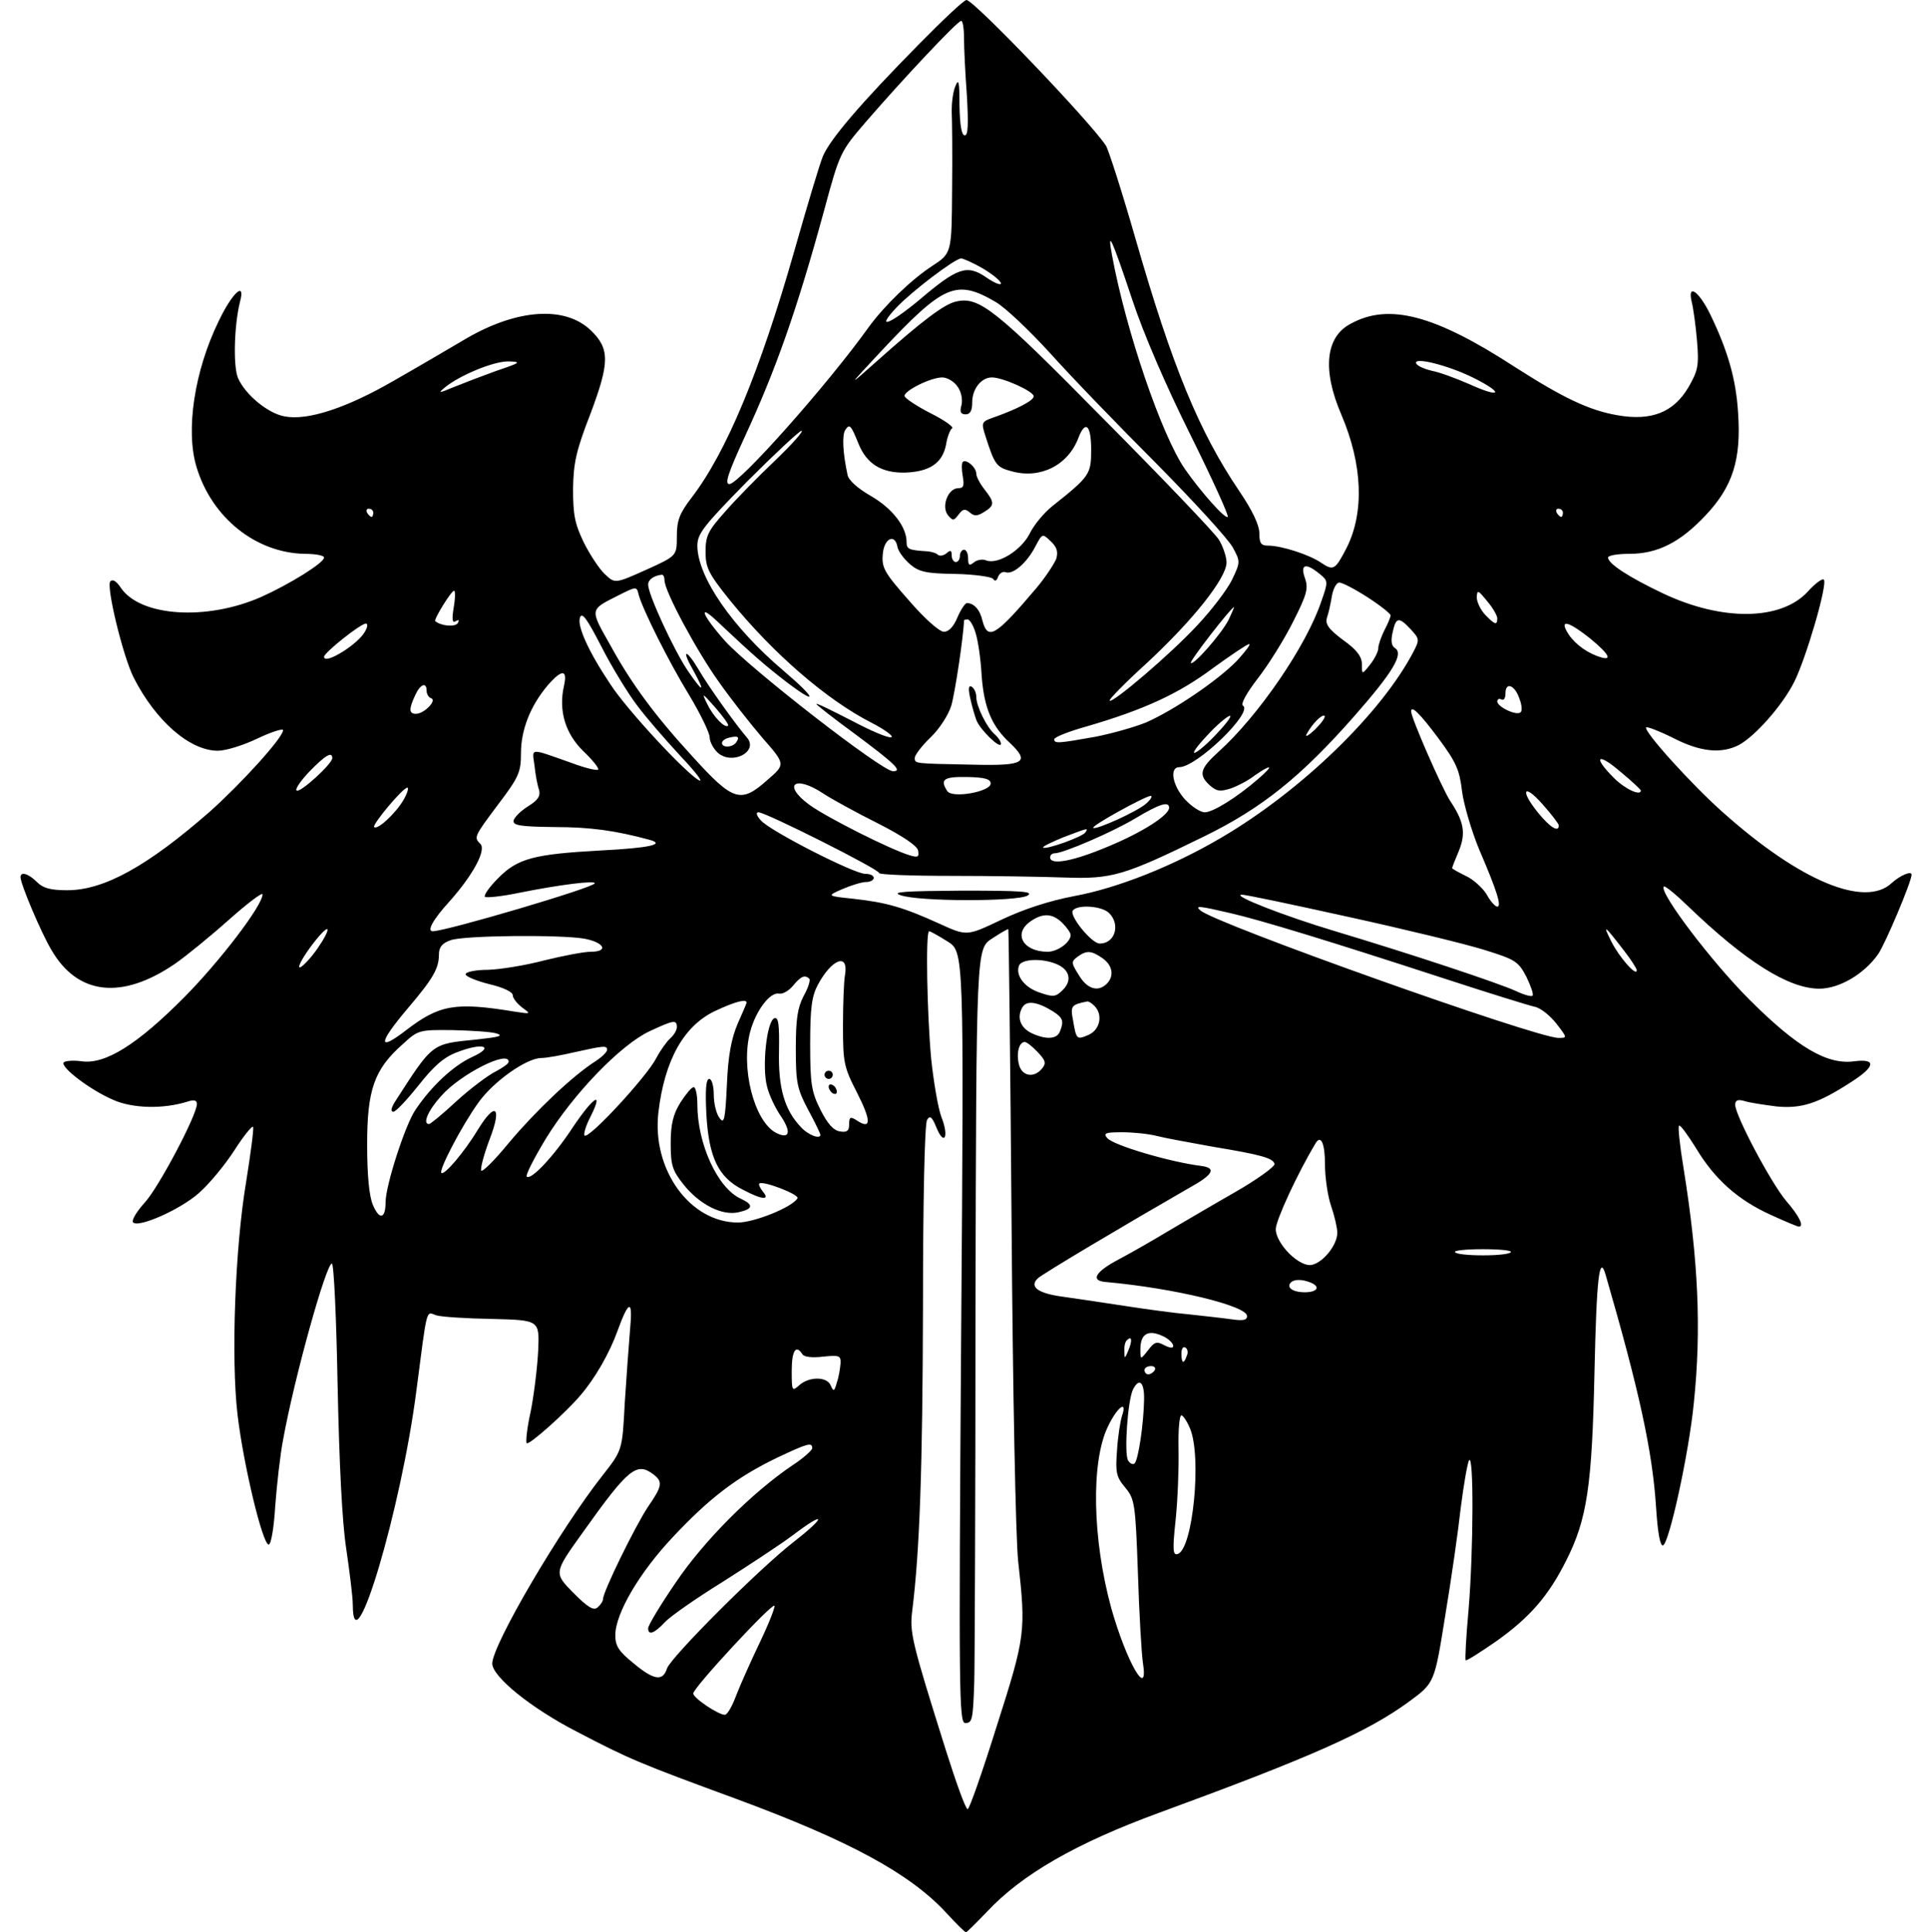 <?xml version="1.0" standalone="no"?>
<!DOCTYPE svg PUBLIC "-//W3C//DTD SVG 20010904//EN"
 "http://www.w3.org/TR/2001/REC-SVG-20010904/DTD/svg10.dtd">
<svg version="1.0" xmlns="http://www.w3.org/2000/svg"
 width="470pt" height="471pt" viewBox="0 0 470 471"
 preserveAspectRatio="xMidYMid meet">
<g transform="translate(0,471) scale(0.1,-0.1)"
fill="#000000" stroke="none">
<path d="M2240 4602 c-143 -145 -217 -232 -234 -273 -8 -19 -39 -123 -70 -232
-84 -294 -165 -489 -250 -600 -30 -39 -36 -56 -36 -95 0 -47 0 -47 -75 -81
-76 -34 -76 -34 -101 -10 -13 12 -36 47 -51 77 -22 46 -26 67 -26 131 1 64 8
94 43 184 46 123 47 157 0 202 -63 60 -179 52 -303 -20 -39 -23 -119 -70 -177
-103 -114 -66 -210 -98 -266 -87 -41 7 -97 54 -114 94 -12 30 -9 129 5 185 14
52 -18 24 -52 -47 -59 -121 -81 -266 -54 -355 37 -124 145 -210 264 -212 26 0
47 -4 47 -9 0 -13 -84 -65 -153 -96 -134 -59 -296 -48 -343 23 -10 15 -19 21
-25 15 -11 -11 31 -184 57 -235 54 -106 137 -178 205 -178 19 0 62 13 97 30
34 16 62 25 62 20 0 -18 -101 -129 -178 -198 -152 -133 -258 -192 -348 -192
-41 0 -59 5 -74 20 -21 21 -40 26 -40 12 0 -17 50 -135 75 -177 64 -111 172
-123 302 -34 26 18 85 66 131 107 45 40 82 68 82 62 0 -27 -103 -162 -190
-250 -115 -116 -193 -165 -251 -157 -21 3 -41 1 -44 -3 -7 -12 65 -67 121 -91
47 -21 122 -23 182 -4 15 5 22 3 22 -6 0 -27 -92 -201 -126 -239 -20 -22 -33
-43 -30 -49 10 -16 115 30 161 71 25 22 64 69 87 105 23 36 44 61 45 56 2 -5
-6 -65 -17 -134 -27 -160 -37 -430 -21 -567 14 -120 61 -317 76 -317 6 0 13
43 16 95 4 52 12 124 19 160 27 150 105 430 119 430 5 0 11 -134 14 -297 4
-191 11 -334 21 -398 8 -55 16 -117 16 -137 1 -159 118 234 155 522 27 207 23
193 48 184 12 -4 74 -8 137 -9 115 -3 115 -3 112 -76 -2 -41 -10 -107 -18
-148 -9 -40 -13 -76 -10 -79 6 -5 96 75 132 118 35 41 70 102 89 155 28 77 38
79 31 5 -3 -36 -9 -117 -13 -180 -6 -115 -6 -115 -53 -175 -105 -133 -270
-415 -270 -460 0 -32 95 -109 206 -166 130 -68 155 -78 389 -164 276 -102 424
-182 513 -279 23 -25 44 -46 47 -46 2 0 25 23 51 50 85 91 217 167 419 241
371 136 509 197 611 272 61 45 61 45 87 208 15 90 32 209 38 264 7 55 16 107
20 115 12 21 11 -220 -1 -364 -6 -66 -9 -121 -7 -123 2 -2 35 19 74 46 82 58
128 111 171 197 51 101 63 181 69 462 5 228 12 286 27 235 82 -283 114 -429
123 -566 4 -63 10 -96 17 -94 15 5 63 224 75 346 19 181 11 350 -25 574 -9 54
-14 101 -11 103 3 3 21 -22 41 -54 46 -77 103 -127 182 -163 35 -16 66 -29 69
-29 14 0 1 26 -31 63 -37 44 -124 208 -124 234 0 11 6 14 23 9 12 -4 47 -9 77
-13 61 -6 102 7 182 59 60 38 63 58 8 51 -66 -9 -139 34 -256 151 -91 91 -221
262 -208 275 2 3 28 -18 57 -46 141 -136 247 -203 322 -203 49 0 110 36 144
85 17 25 81 176 81 193 0 10 -28 -2 -48 -20 -65 -62 -224 4 -411 171 -77 68
-196 200 -188 208 3 2 32 -9 66 -26 66 -34 117 -39 160 -17 39 21 106 96 135
154 29 58 82 239 72 249 -3 4 -21 -9 -39 -29 -65 -71 -209 -73 -354 -4 -82 39
-133 72 -133 87 0 5 23 9 52 9 69 0 124 28 186 94 66 70 87 136 79 250 -5 82
-25 151 -68 240 -28 57 -56 76 -45 30 4 -16 10 -59 13 -96 5 -60 2 -72 -21
-112 -36 -61 -90 -83 -174 -68 -69 12 -133 43 -250 118 -194 126 -306 156
-399 105 -62 -32 -70 -113 -23 -222 52 -122 56 -238 13 -324 -28 -54 -32 -57
-62 -37 -29 20 -97 42 -130 42 -17 0 -21 6 -21 30 0 20 -17 56 -49 103 -98
145 -163 303 -252 612 -33 115 -66 218 -73 230 -38 58 -322 355 -340 355 -6 0
-58 -49 -116 -108z m110 16 c0 -24 3 -87 7 -140 4 -71 3 -98 -5 -98 -8 0 -12
25 -13 73 0 58 -2 67 -10 47 -6 -14 -9 -41 -9 -60 1 -19 2 -105 1 -191 -1
-156 -1 -156 -48 -187 -51 -33 -117 -97 -155 -149 -100 -140 -316 -383 -340
-383 -12 0 -3 27 37 114 76 164 127 308 194 553 38 141 40 144 101 215 89 103
224 247 233 247 4 1 7 -18 7 -41z m410 -638 c27 -82 83 -212 142 -330 53 -107
94 -197 91 -200 -6 -6 -64 59 -104 116 -57 82 -144 337 -178 521 -13 69 0 40
49 -107z m-363 75 c23 -14 43 -30 43 -36 0 -5 -16 1 -36 15 -47 32 -70 24
-164 -56 -74 -61 -106 -72 -54 -17 37 39 142 119 157 119 5 0 30 -11 54 -25z
m30 -81 c23 -13 83 -70 134 -126 51 -57 168 -178 259 -269 91 -92 174 -183
185 -203 19 -35 19 -36 -2 -80 -12 -24 -50 -74 -85 -111 -65 -70 -206 -190
-213 -183 -3 2 38 44 91 92 112 104 194 207 194 245 0 14 -9 40 -19 56 -11 17
-136 148 -279 292 -265 269 -305 301 -361 288 -29 -6 -83 -47 -193 -145 -73
-65 -73 -65 11 25 152 162 182 175 278 119z m-1217 -168 c-36 -13 -83 -31
-105 -40 -36 -15 -38 -15 -20 0 37 30 120 64 155 63 32 -1 29 -3 -30 -23z
m2382 -17 c76 -38 68 -51 -11 -15 -32 14 -73 29 -90 32 -17 4 -34 11 -38 17
-12 19 77 -3 139 -34z m-1258 -21 c9 -12 13 -31 10 -45 -5 -17 -2 -23 10 -23
11 0 16 9 16 29 0 33 22 61 48 61 27 0 102 -34 102 -46 0 -10 -39 -31 -102
-53 -25 -9 -26 -12 -16 -43 23 -72 27 -77 65 -87 69 -19 137 15 162 82 17 44
31 31 31 -29 0 -60 -3 -65 -95 -138 -20 -16 -45 -46 -55 -67 -21 -41 -78 -76
-106 -65 -9 4 -23 1 -30 -5 -11 -9 -14 -7 -14 10 0 11 -4 21 -10 21 -5 0 -10
-7 -10 -15 0 -8 -4 -15 -10 -15 -5 0 -10 7 -10 16 0 13 -3 14 -13 5 -8 -6 -17
-7 -21 -3 -4 4 -15 7 -24 8 -47 3 -52 5 -52 23 0 37 -35 82 -87 112 -33 19
-55 39 -57 52 -12 56 -13 95 -6 108 11 17 14 14 33 -33 20 -49 56 -71 113 -70
60 2 91 23 100 67 3 19 10 38 15 41 5 3 -19 20 -53 37 -35 18 -63 37 -63 42 0
13 64 45 92 45 12 0 29 -10 37 -22z m-445 -181 c-41 -39 -97 -96 -122 -125
-41 -46 -47 -58 -47 -97 0 -39 7 -53 60 -119 105 -129 235 -242 345 -298 33
-17 54 -33 48 -35 -7 -3 -51 16 -98 41 -47 24 -85 43 -85 40 0 -2 42 -35 94
-73 98 -73 117 -91 93 -91 -27 0 -346 248 -409 317 -57 64 -69 96 -17 46 86
-81 115 -106 167 -146 78 -59 72 -40 -8 28 -125 106 -209 228 -210 304 0 30
14 48 122 158 67 67 127 123 132 123 6 0 -23 -33 -65 -73z m-979 -127 c0 -5
-2 -10 -4 -10 -3 0 -8 5 -11 10 -3 6 -1 10 4 10 6 0 11 -4 11 -10z m2900 0 c0
-5 -2 -10 -4 -10 -3 0 -8 5 -11 10 -3 6 -1 10 4 10 6 0 11 -4 11 -10z m-1235
-112 c-5 -12 -26 -45 -49 -72 -99 -117 -118 -128 -131 -79 -6 27 -21 43 -38
43 -4 0 -15 -16 -23 -35 -9 -22 -21 -35 -33 -35 -11 0 -47 32 -85 76 -60 68
-67 80 -64 113 3 39 30 52 36 17 2 -10 16 -29 30 -41 22 -19 39 -23 111 -24
47 -1 88 -7 92 -12 4 -7 9 -5 12 5 4 9 12 14 19 11 18 -6 52 24 72 63 17 32
17 32 37 13 15 -14 19 -25 14 -43z m642 -37 c21 -17 21 -19 4 -67 -36 -108
-154 -280 -251 -367 -45 -41 -49 -56 -20 -82 16 -14 24 -15 50 -7 17 6 44 20
59 32 42 29 47 25 9 -8 -53 -46 -111 -82 -131 -82 -11 0 -32 14 -48 31 -31 34
-39 79 -14 79 42 0 181 134 155 150 -6 4 9 31 36 66 25 32 64 94 86 138 34 67
38 82 29 107 -12 34 2 38 36 10z m-1597 -16 c0 -26 79 -173 133 -248 28 -40
76 -101 106 -136 56 -64 56 -64 12 -102 -65 -58 -83 -53 -182 56 -91 99 -149
177 -201 272 -51 90 -51 86 20 122 44 22 44 22 49 1 10 -36 72 -161 124 -246
27 -45 49 -91 49 -101 0 -11 9 -28 20 -38 35 -31 100 3 71 37 -27 31 -95 126
-118 166 -31 52 -43 50 -13 -2 31 -56 24 -56 -14 0 -34 51 -96 185 -96 209 0
12 14 22 33 24 4 1 7 -6 7 -14z m1714 -41 c31 -20 56 -40 56 -44 0 -4 -7 -21
-15 -36 -8 -16 -15 -36 -15 -44 0 -8 -9 -26 -20 -40 -20 -25 -20 -25 -20 1 0
18 -12 35 -46 59 -36 27 -44 39 -39 55 4 11 9 35 12 53 3 17 11 32 18 32 7 0
38 -16 69 -36z m-2228 -25 c-5 -30 -3 -39 5 -33 8 4 9 3 5 -5 -7 -10 -41 -7
-55 5 -4 4 39 74 46 74 3 0 3 -18 -1 -41z m2544 -26 c0 -18 -6 -16 -30 9 -11
12 -20 31 -20 42 1 19 3 18 25 -9 14 -16 25 -36 25 -42z m-655 -4 c-18 -35
-86 -112 -92 -105 -4 4 98 135 105 136 1 0 -5 -14 -13 -31z m-1443 -207 c22
-30 70 -85 106 -124 37 -39 58 -66 46 -60 -32 17 -176 172 -216 234 -53 79
-82 143 -74 163 5 14 18 -5 52 -71 25 -49 64 -113 86 -142z m826 176 c6 -18
13 -65 15 -105 6 -79 25 -124 70 -165 48 -46 34 -55 -89 -52 -147 3 -144 2
-144 17 0 6 17 29 38 49 22 21 44 55 51 78 9 30 30 170 31 208 0 1 4 2 9 2 5
0 14 -15 19 -32z m1061 8 c21 -23 22 -25 7 -54 -78 -150 -273 -339 -469 -454
-119 -70 -254 -123 -357 -142 -63 -12 -124 -32 -179 -58 -84 -40 -84 -40 -150
-10 -90 41 -130 52 -209 61 -67 7 -67 7 -28 24 21 9 47 17 57 17 11 0 19 5 19
10 0 6 -9 10 -21 10 -27 0 -231 104 -254 130 -11 12 -13 20 -6 20 18 0 296
-140 294 -148 -1 -4 78 -7 175 -7 97 0 222 -2 277 -4 116 -4 144 4 340 100
141 69 236 145 367 294 94 107 120 151 99 165 -9 5 -11 18 -6 39 8 37 15 38
44 7z m-2549 -5 c-16 -31 -100 -83 -100 -62 0 10 89 81 102 81 5 0 4 -9 -2
-19z m2986 -17 c50 -41 57 -58 17 -43 -32 12 -61 36 -74 61 -16 29 8 21 57
-18z m-861 -55 c-48 -49 -153 -120 -221 -150 -27 -11 -83 -27 -124 -35 -90
-16 -100 -17 -100 -6 0 5 35 19 78 31 141 41 225 80 307 141 44 32 84 59 90
60 5 0 -9 -18 -30 -41z m-1640 -60 c-14 -61 3 -117 47 -160 23 -22 39 -42 36
-45 -3 -3 -32 4 -64 16 -105 37 -97 38 -91 -6 2 -21 7 -48 11 -59 4 -15 -2
-25 -26 -40 -18 -11 -34 -27 -36 -35 -2 -12 15 -15 100 -16 88 0 150 -9 231
-31 41 -11 0 -20 -117 -26 -164 -9 -204 -19 -252 -68 -21 -21 -35 -41 -32 -45
4 -3 42 1 85 10 100 20 183 30 183 23 0 -10 -363 -117 -395 -117 -15 0 0 28
41 73 57 64 90 125 75 140 -16 16 -16 17 44 97 50 66 55 78 55 124 0 57 23
115 64 164 35 41 50 41 41 1z m-335 -13 c0 -8 5 -16 11 -18 15 -5 -17 -38 -37
-38 -17 0 -18 11 -2 45 12 27 28 34 28 11z m2664 -19 c6 -15 7 -30 3 -33 -9
-10 -57 13 -57 26 0 6 5 8 10 5 6 -3 10 3 10 15 0 29 23 20 34 -13z m-1929
-66 c-8 -7 -36 22 -51 53 -14 29 -13 28 20 -9 19 -22 33 -41 31 -44z m1731
-30 c44 -59 52 -78 58 -129 4 -32 23 -97 42 -143 44 -102 55 -139 44 -139 -5
0 -17 13 -26 30 -10 16 -33 37 -51 45 -18 9 -33 17 -33 19 0 2 7 20 16 41 18
44 13 72 -21 123 -20 31 -95 202 -95 218 0 16 22 -6 66 -65z m-546 4 c-24 -25
-46 -42 -49 -40 -3 3 15 25 39 50 24 25 46 42 49 40 3 -3 -15 -25 -39 -50z
m246 17 c-16 -15 -25 -20 -21 -12 13 25 38 50 44 45 3 -3 -8 -18 -23 -33z
m-1411 -31 c-8 -13 -35 -15 -35 -2 0 5 8 11 18 13 21 5 26 2 17 -11z m-985
-39 c0 -14 -79 -86 -87 -79 -4 4 11 25 32 47 38 39 55 49 55 32z m3190 -79 c0
-14 -38 3 -66 31 -52 52 -40 63 16 15 28 -23 50 -44 50 -46z m-1585 17 c0 -20
-95 -37 -106 -18 -18 28 -9 35 49 34 43 -1 57 -5 57 -16z m-407 -25 c20 -13
80 -46 132 -72 61 -31 96 -55 98 -66 3 -16 0 -18 -20 -12 -47 14 -204 93 -246
124 -66 49 -34 73 36 26z m-1025 -16 c-19 -32 -63 -73 -71 -65 -5 6 70 96 81
96 4 0 0 -14 -10 -31z m2817 -61 c0 -18 -21 -5 -49 29 -46 56 -38 76 9 23 22
-25 40 -48 40 -52z m-1005 54 c-20 -19 -124 -66 -130 -60 -5 5 126 77 140 78
5 0 1 -8 -10 -18z m55 -11 c0 -18 -65 -60 -150 -95 -83 -35 -140 -46 -140 -26
0 6 5 10 11 10 21 0 144 53 198 86 57 34 81 42 81 25z m-204 -60 c-7 -11 -97
-43 -103 -37 -3 2 20 13 49 25 63 24 61 23 54 12z m641 -206 c137 -30 285 -66
330 -80 77 -24 84 -28 104 -66 11 -23 18 -43 15 -46 -3 -3 -21 2 -40 11 -41
19 -251 89 -441 146 -124 37 -254 88 -228 89 7 1 124 -24 260 -54z m-583 9
c28 -28 14 -74 -23 -74 -20 0 -74 67 -66 80 10 16 72 12 89 -6z m296 0 c74
-17 241 -68 520 -159 107 -35 207 -66 221 -69 15 -3 38 -22 53 -41 27 -35 27
-35 5 -35 -54 0 -841 280 -873 311 -14 12 -3 11 74 -7z m-410 -24 c11 -11 20
-24 20 -29 0 -18 -32 -41 -56 -41 -60 0 -85 44 -42 74 30 21 54 20 78 -4z
m-1816 -62 c-16 -23 -35 -43 -42 -46 -8 -2 3 19 23 47 21 29 40 49 43 46 3 -3
-8 -24 -24 -47z m1692 -674 c3 -408 10 -762 16 -819 19 -172 18 -183 -52 -402
-35 -112 -67 -203 -71 -203 -5 0 -28 64 -53 143 -84 267 -89 288 -82 342 18
146 25 343 26 740 0 255 4 446 10 455 7 12 12 8 23 -19 19 -46 31 -22 12 26
-8 21 -19 85 -25 142 -10 108 -14 311 -5 311 3 0 23 -11 45 -25 40 -25 40 -25
33 -965 -6 -873 -5 -940 10 -940 17 0 19 7 22 100 1 19 3 429 3 911 2 876 2
876 40 901 20 13 38 24 40 23 1 -1 5 -325 8 -721z m1492 670 c18 -23 32 -45
32 -49 0 -17 -43 32 -62 70 -22 44 -17 40 30 -21z m-2534 28 c49 -9 61 -32 16
-32 -17 0 -68 -10 -113 -21 -45 -12 -107 -22 -137 -23 -30 0 -55 -5 -55 -11 0
-5 26 -16 58 -24 34 -8 57 -19 57 -27 0 -7 10 -20 23 -30 22 -16 21 -16 -18
-10 -146 24 -184 17 -266 -46 -69 -53 -67 -31 5 54 62 73 76 97 76 132 0 17 8
27 28 34 31 12 267 14 326 4z m1264 -48 c24 -17 29 -43 10 -62 -21 -21 -48
-13 -68 21 -19 30 -19 33 -3 45 22 16 34 15 61 -4z m-628 -40 c-3 -16 -5 -72
-5 -125 0 -88 2 -100 34 -162 35 -69 35 -91 1 -69 -17 11 -20 10 -20 -9 0 -15
-5 -20 -22 -17 -16 2 -31 19 -48 53 -22 44 -25 63 -25 160 0 89 4 117 19 145
34 63 75 78 66 24z m513 27 c34 -13 42 -40 18 -64 -17 -17 -23 -18 -55 -7 -38
12 -61 42 -52 66 6 16 53 19 89 5z m-600 -37 c3 -3 -3 -23 -14 -42 -15 -29
-19 -57 -19 -128 0 -83 3 -98 30 -149 17 -31 30 -59 30 -61 0 -12 -30 -1 -48
19 -40 42 -55 96 -53 185 1 64 -1 83 -11 80 -19 -6 -31 -120 -18 -167 5 -21
21 -54 35 -74 25 -38 19 -55 -14 -38 -53 29 -86 159 -62 247 14 51 48 96 70
92 9 -2 24 7 34 19 19 23 29 28 40 17z m-153 -58 c0 -2 -10 -25 -22 -52 -15
-36 -23 -76 -26 -148 -4 -87 -7 -97 -18 -81 -8 10 -14 36 -14 57 0 21 -5 38
-11 38 -8 0 -10 -27 -7 -87 6 -104 29 -153 89 -183 47 -25 67 -26 49 -5 -7 9
-11 17 -9 20 8 8 99 -27 93 -36 -13 -22 -106 -59 -145 -59 -117 0 -210 129
-194 268 15 128 62 212 139 248 47 22 76 30 76 20z m748 -22 c23 -15 26 -23
16 -48 -7 -19 -33 -21 -68 -5 -28 13 -38 38 -24 63 10 18 36 15 76 -10z m100
14 c21 -21 14 -57 -13 -70 -30 -13 -31 -13 -39 34 -7 36 -5 39 35 47 3 0 10
-4 17 -11z m-1018 -52 c0 -7 -7 -19 -16 -27 -8 -7 -24 -29 -34 -48 -22 -44
-165 -199 -175 -189 -3 3 3 24 15 47 32 64 7 48 -43 -26 -47 -72 -103 -131
-113 -121 -3 4 18 45 47 93 67 109 182 228 252 261 60 28 67 29 67 10z m-440
-15 c19 -6 6 -9 -49 -15 -110 -11 -105 -7 -199 -153 -9 -15 -10 -23 -3 -23 6
0 33 29 61 64 38 48 62 69 94 81 64 25 94 14 36 -12 -45 -21 -98 -70 -137
-128 -25 -36 -73 -185 -73 -225 0 -41 -15 -45 -31 -7 -9 21 -14 72 -14 147 0
133 17 183 86 244 38 35 40 36 122 35 45 -1 93 -4 107 -8z m1320 -46 c19 -20
21 -27 10 -40 -20 -24 -49 -18 -56 10 -7 27 0 55 14 55 5 0 19 -11 32 -25z
m-1050 6 c0 -5 -12 -17 -27 -27 -57 -36 -147 -122 -211 -198 -36 -44 -67 -75
-69 -69 -2 6 7 40 21 77 30 78 14 92 -28 24 -33 -55 -83 -114 -90 -107 -7 6
49 114 90 171 36 51 116 108 153 109 14 0 51 7 81 14 72 16 80 17 80 6z m-240
-29 c0 -5 -15 -15 -32 -24 -18 -9 -61 -41 -95 -72 -33 -31 -64 -56 -67 -56
-17 0 -2 34 30 69 47 53 164 112 164 83z m1580 -181 c19 -5 80 -16 135 -26
121 -20 148 -28 152 -42 2 -6 -42 -38 -98 -70 -56 -32 -129 -75 -163 -95 -33
-20 -87 -51 -119 -68 -57 -30 -70 -52 -31 -55 166 -15 344 -58 344 -83 0 -10
-9 -12 -37 -8 -21 3 -67 8 -103 12 -36 3 -108 13 -160 21 -52 8 -119 18 -148
22 -61 8 -84 24 -62 45 13 12 217 133 370 221 58 32 66 48 28 53 -74 9 -214
50 -229 68 -10 12 -4 14 37 14 27 0 65 -4 84 -9z m410 -70 c0 -32 7 -78 15
-101 8 -23 15 -53 15 -65 0 -29 -33 -71 -61 -78 -30 -8 -89 51 -89 87 0 21 53
136 97 209 13 22 23 0 23 -52z m453 -213 c-2 -5 -33 -8 -68 -8 -35 0 -66 3
-68 8 -3 4 28 7 68 7 40 0 71 -3 68 -7z m-489 -74 c26 -10 18 -24 -13 -24 -30
0 -46 12 -34 24 8 8 27 8 47 0z m-353 -134 c10 -6 19 -15 19 -21 0 -6 -8 -5
-22 2 -18 10 -24 8 -39 -12 -19 -24 -19 -24 -19 2 0 40 21 50 61 29z m-90 -31
c-9 -22 -10 -22 -10 -3 -1 11 2 24 6 27 12 12 14 0 4 -24z m142 -14 c-7 -21
-13 -19 -13 6 0 11 4 18 10 14 5 -3 7 -12 3 -20z m-937 4 c4 -7 24 -9 50 -6
40 4 44 3 43 -17 -1 -11 -4 -32 -9 -46 -6 -22 -8 -23 -15 -7 -9 22 -53 22 -77
0 -17 -15 -18 -14 -18 35 0 49 10 66 26 41z m859 -39 c-3 -5 -10 -10 -16 -10
-5 0 -9 5 -9 10 0 6 7 10 16 10 8 0 12 -4 9 -10z m-26 -72 c-1 -59 -14 -146
-23 -155 -4 -4 -11 -1 -16 7 -10 16 -1 147 12 173 15 30 28 18 27 -25z m-54
-40 c-4 -13 -10 -50 -12 -84 -4 -53 -2 -64 20 -90 23 -28 25 -38 31 -209 3
-99 9 -197 12 -217 15 -95 -40 1 -77 132 -46 168 -50 357 -8 443 23 48 48 66
34 25z m166 -30 c29 -69 7 -294 -30 -306 -12 -4 -13 10 -5 84 5 49 8 126 7
172 -1 45 2 82 7 82 4 0 14 -15 21 -32z m-921 -48 c0 -5 -21 -24 -47 -41 -101
-68 -218 -186 -286 -287 -37 -54 -67 -104 -67 -111 0 -18 15 -13 41 15 13 14
76 58 139 97 63 40 141 91 173 115 79 60 83 47 5 -14 -87 -67 -303 -284 -312
-311 -10 -32 -32 -29 -82 13 -36 29 -44 42 -44 68 0 53 59 153 140 239 90 96
156 146 253 193 76 36 87 39 87 24z m-387 -64 c23 -18 22 -28 -14 -80 -31 -47
-109 -206 -109 -224 0 -5 -6 -14 -13 -20 -10 -9 -24 0 -60 36 -47 48 -47 48
24 147 111 156 131 172 172 141z m260 -408 c-22 -46 -48 -104 -58 -130 -10
-27 -22 -48 -28 -48 -16 0 -77 41 -77 52 0 14 191 220 198 214 2 -3 -13 -42
-35 -88z"/>
<path d="M2347 3584 c-3 -4 -3 -19 0 -35 4 -23 2 -29 -11 -29 -25 0 -42 -45
-25 -66 12 -14 14 -14 26 2 10 13 15 15 27 5 11 -10 19 -9 35 1 26 16 26 23 1
55 -11 14 -20 31 -20 38 0 16 -25 37 -33 29z"/>
<path d="M2365 3009 c4 -19 11 -43 15 -54 9 -24 60 -73 60 -58 0 6 -7 16 -15
23 -19 16 -45 68 -45 91 0 10 -5 21 -11 25 -8 4 -9 -4 -4 -27z"/>
<path d="M2195 2528 c43 -16 285 -16 310 -1 16 10 -14 12 -160 12 -140 -1
-173 -3 -150 -11z"/>
<path d="M2010 2090 c0 -5 5 -10 10 -10 6 0 10 5 10 10 0 6 -4 10 -10 10 -5 0
-10 -4 -10 -10z"/>
<path d="M2020 2061 c0 -5 5 -13 10 -16 6 -3 10 -2 10 4 0 5 -4 13 -10 16 -5
3 -10 2 -10 -4z"/>
<path d="M1659 2023 c-18 -29 -24 -53 -24 -100 0 -53 4 -66 31 -100 39 -49 94
-77 134 -68 36 8 38 18 6 33 -56 25 -106 133 -106 230 0 23 -4 42 -9 42 -5 0
-19 -17 -32 -37z"/>
</g>
</svg>
